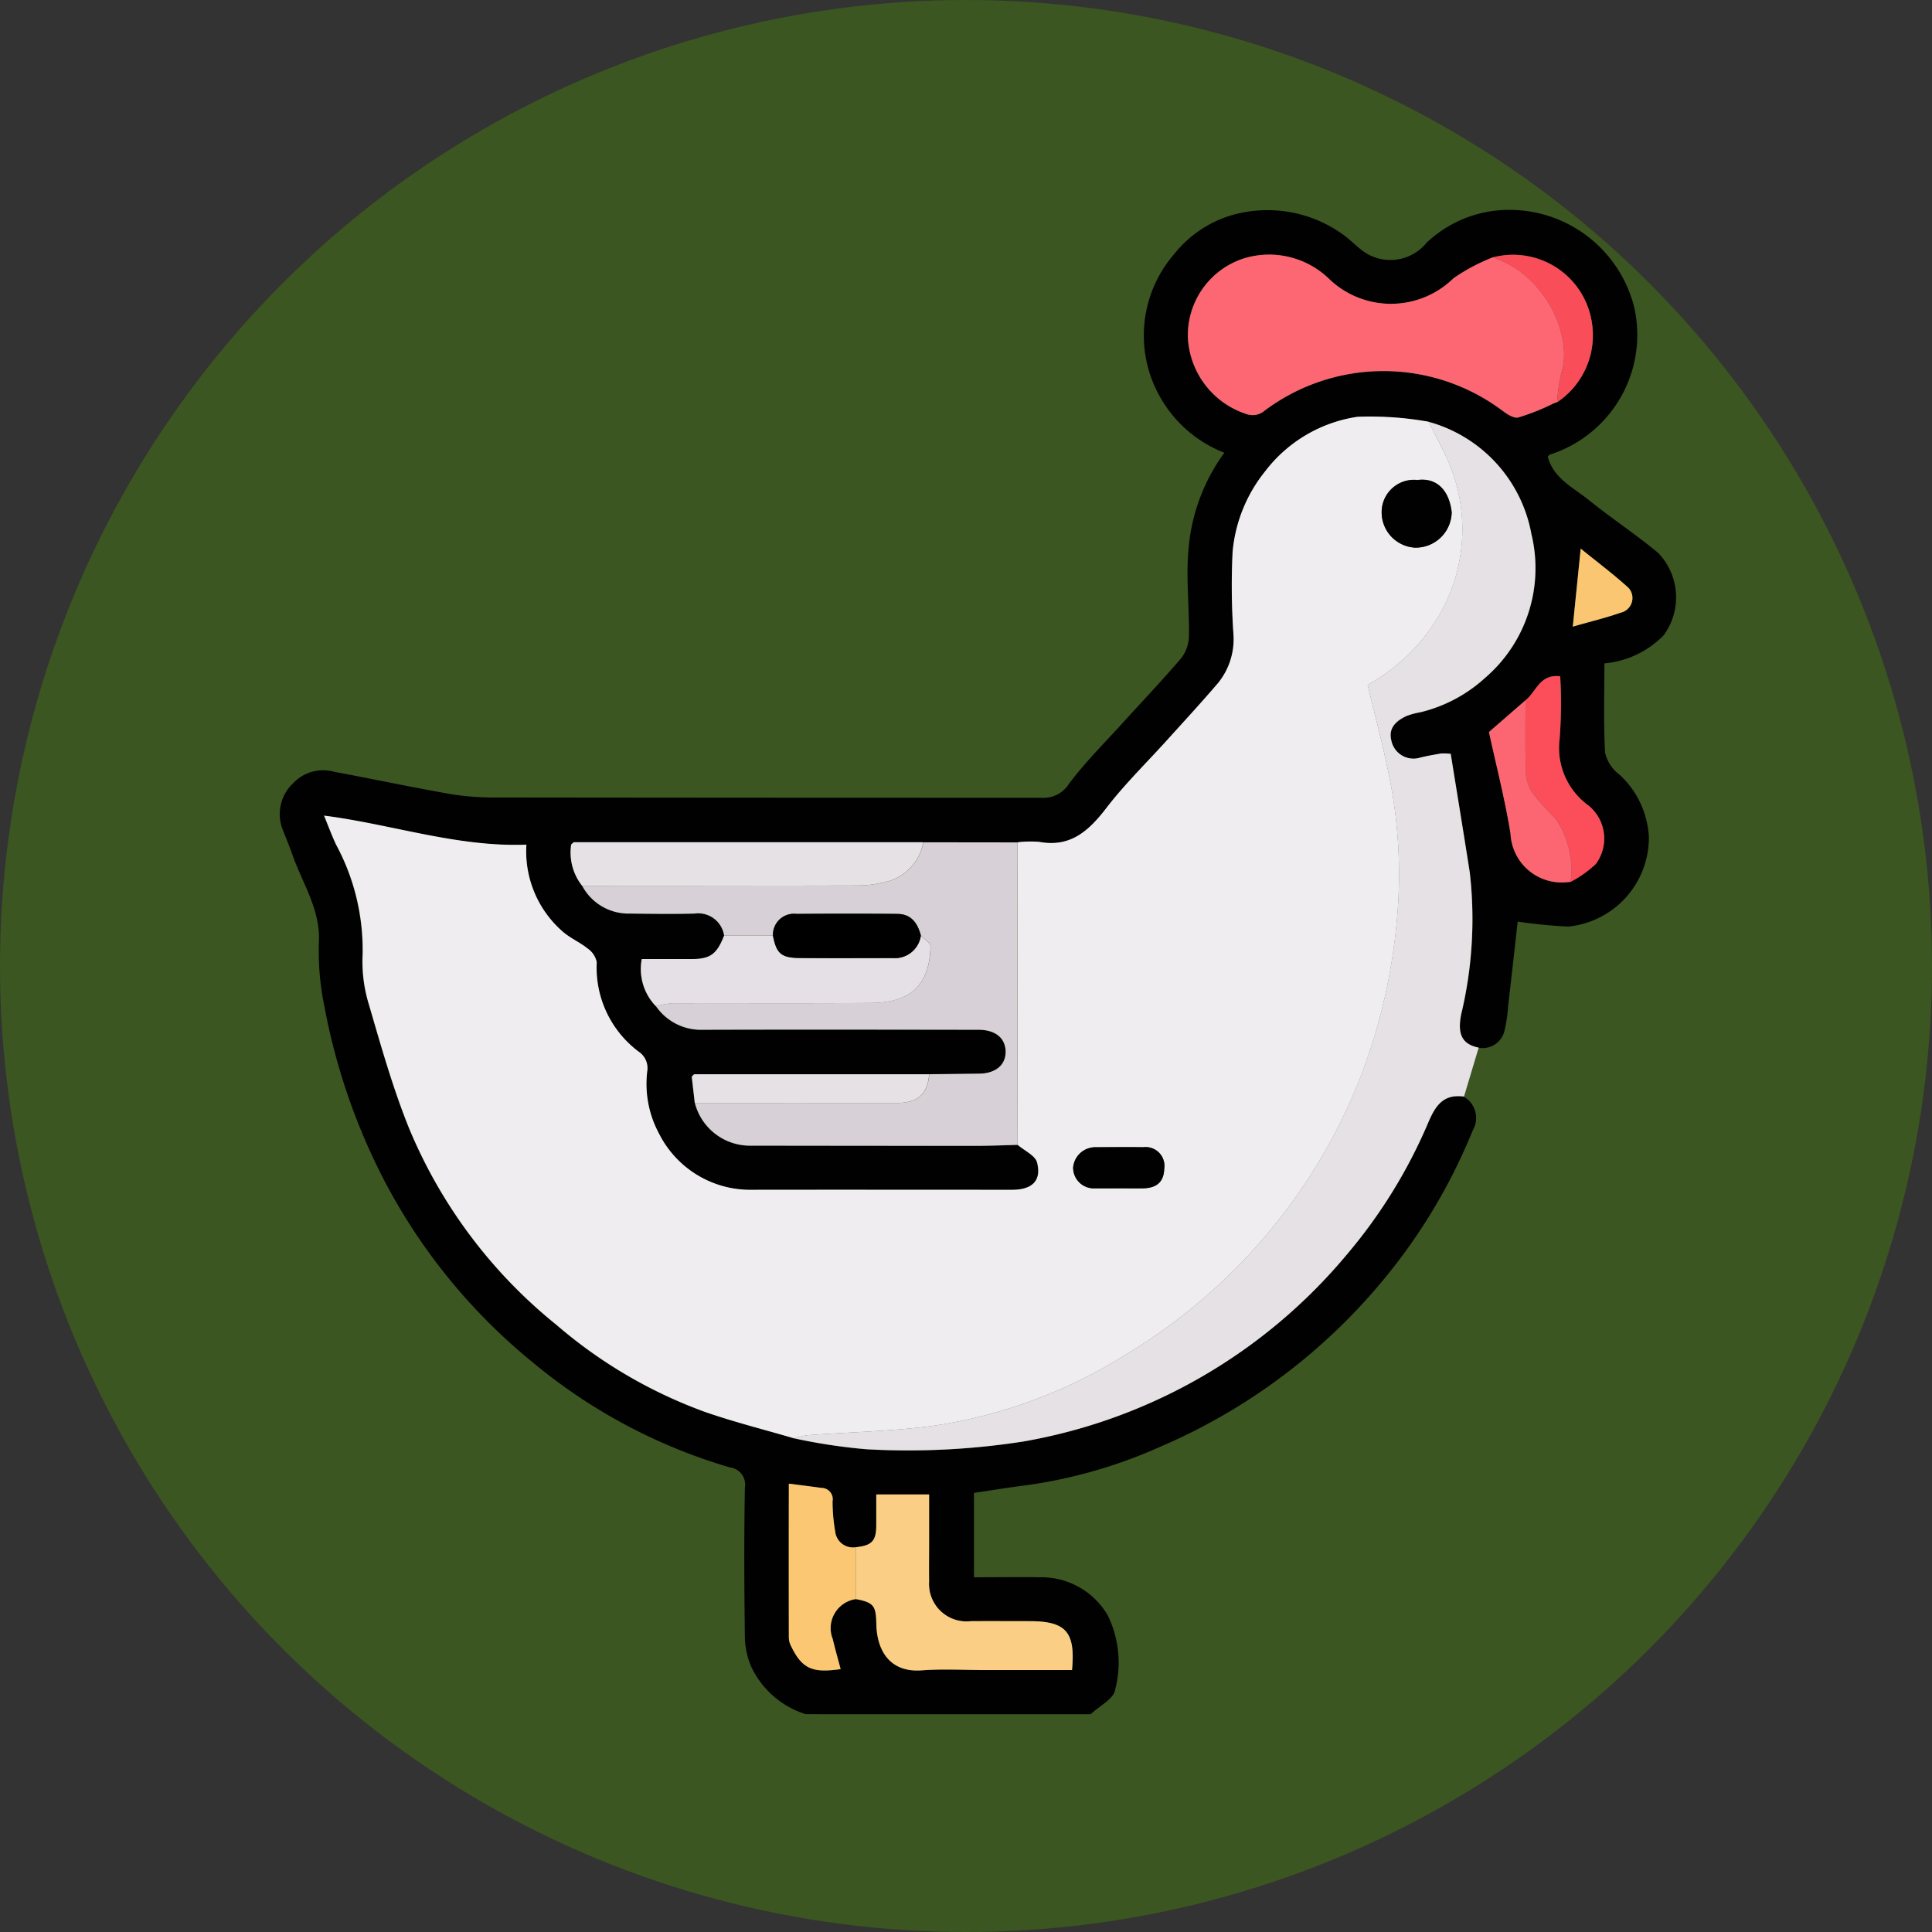 <svg xmlns="http://www.w3.org/2000/svg" width="83" height="83" viewBox="0 0 83 83">
  <rect x="0" y="0" width="83" height="83" fill="#333333" stroke="none"/>
  <g id="Grupo_1069952" data-name="Grupo 1069952" transform="translate(-1020 -2825)">
    <circle id="Elipse_4704" data-name="Elipse 4704" cx="41.5" cy="41.5" r="41.5" transform="translate(1020 2825)" fill="#3b5620"/>
    <g id="Grupo_261844" data-name="Grupo 261844" transform="translate(463.855 -339.225)">
      <path id="Trazado_280019" data-name="Trazado 280019" d="M42.761,582.868a3.866,3.866,0,0,1-2.353-2.062,3.477,3.477,0,0,1-.262-1.178c-.028-2.167-.041-4.334,0-6.5a.741.741,0,0,0-.637-.86,23.6,23.6,0,0,1-8.5-4.533A25,25,0,0,1,24.685,560a26.963,26.963,0,0,1-2.6-7.522,11.63,11.63,0,0,1-.24-2.769c.072-1.4-.693-2.507-1.125-3.731-.141-.4-.306-.793-.459-1.189a1.822,1.822,0,0,1,.486-1.924,1.763,1.763,0,0,1,1.762-.482c1.684.313,3.359.672,5.046.965a11.679,11.679,0,0,0,1.98.137q11.678.014,23.353.013a1.285,1.285,0,0,0,1.176-.595c.673-.9,1.475-1.7,2.229-2.529.867-.958,1.761-1.893,2.6-2.877a1.617,1.617,0,0,0,.33-.958c.019-1.25-.136-2.513-.016-3.751a8.149,8.149,0,0,1,1.537-4.113,5.418,5.418,0,0,1-2.695-2.282,5.344,5.344,0,0,1,.56-6.277,4.924,4.924,0,0,1,2.654-1.7,5.548,5.548,0,0,1,4.6.9c.349.254.645.589,1.012.811a2.005,2.005,0,0,0,2.561-.479,5.165,5.165,0,0,1,3.12-1.39,5.53,5.53,0,0,1,5.795,4.163,5.4,5.4,0,0,1-3.613,6.331c-.036.013-.062.055-.1.091.246.939,1.092,1.322,1.752,1.855.973.787,2.025,1.477,2.987,2.276a2.751,2.751,0,0,1,.234,3.55,4.069,4.069,0,0,1-2.539,1.2c0,1.285-.043,2.567.03,3.842a1.65,1.65,0,0,0,.631.95,3.928,3.928,0,0,1,1.249,2.66,3.843,3.843,0,0,1-3.462,3.855,21.3,21.3,0,0,1-2.174-.214c-.126,1.12-.265,2.368-.409,3.615a6.719,6.719,0,0,1-.149,1.035.967.967,0,0,1-1.113.771c-.7-.145-.923-.558-.755-1.423a17.545,17.545,0,0,0,.372-6.1c-.266-1.71-.548-3.417-.819-5.1a2.619,2.619,0,0,0-.407-.017c-.3.053-.6.1-.9.177a.972.972,0,0,1-1.245-.738c-.135-.54.215-.843.65-1.048a3.183,3.183,0,0,1,.588-.159,6.309,6.309,0,0,0,2.791-1.481,6.21,6.21,0,0,0,1.989-6.179,6.14,6.14,0,0,0-4.412-4.818,14.266,14.266,0,0,0-3.065-.213,6.122,6.122,0,0,0-3.96,2.34,6.431,6.431,0,0,0-1.4,3.466,30.606,30.606,0,0,0,.039,3.556,2.979,2.979,0,0,1-.659,2.069c-.729.856-1.494,1.681-2.247,2.516-.85.943-1.768,1.834-2.538,2.838-.756.984-1.54,1.723-2.9,1.478a4.644,4.644,0,0,0-.941.017l-4.046-.005-15.018,0-.107.1a2.309,2.309,0,0,0,.469,1.772,2.257,2.257,0,0,0,2.06,1.192c.925.015,1.85.028,2.775,0a1.123,1.123,0,0,1,1.263.946c-.315.8-.6,1.007-1.413,1.008H35.713a2.3,2.3,0,0,0,.607,2.025,2.35,2.35,0,0,0,2.006,1.012c3.95-.014,7.9-.006,11.85,0,.724,0,1.158.358,1.166.935s-.428.943-1.141.953-1.427.016-2.14.024l-10.1,0c-.033.032-.066.065-.1.1q.064.567.13,1.134a2.442,2.442,0,0,0,2.389,1.831q4.857,0,9.715.008c.587,0,1.174-.026,1.761-.04.291.25.76.456.837.76.2.784-.212,1.172-1.083,1.173-3.723,0-7.445,0-11.168,0a4.385,4.385,0,0,1-3.984-2.4,4.515,4.515,0,0,1-.515-2.692.848.848,0,0,0-.353-.833,4.508,4.508,0,0,1-1.816-3.85.94.94,0,0,0-.385-.588c-.344-.278-.773-.456-1.1-.751a4.563,4.563,0,0,1-1.536-3.713c-2.983.111-5.771-.874-8.692-1.249.174.425.325.839.511,1.236a9.508,9.508,0,0,1,1.144,4.736,6.257,6.257,0,0,0,.268,2.132c.525,1.795,1.034,3.6,1.733,5.335a21.344,21.344,0,0,0,6.326,8.435,20.529,20.529,0,0,0,6.365,3.734c1.259.436,2.557.763,3.837,1.139a24.487,24.487,0,0,0,3.124.472,32.172,32.172,0,0,0,6.716-.33,23.311,23.311,0,0,0,13.97-8.1,22.1,22.1,0,0,0,3.438-5.593c.323-.765.663-1.243,1.541-1.128a1.059,1.059,0,0,1,.378,1.455,24.351,24.351,0,0,1-3.219,5.636,25.415,25.415,0,0,1-10.234,7.962,21.1,21.1,0,0,1-5.731,1.641c-.733.093-1.463.213-2.241.328v3.625c.939,0,1.877-.014,2.815,0a3.3,3.3,0,0,1,2.932,1.635,4.614,4.614,0,0,1,.317,3.2c-.058.393-.685.7-1.053,1.049Zm32.228-56.35.05-.011a3.462,3.462,0,0,0,1.491-3.445,3.424,3.424,0,0,0-4.229-2.785,8.073,8.073,0,0,0-1.713.906,3.837,3.837,0,0,1-5.313.058,3.7,3.7,0,0,0-3.706-.907,3.467,3.467,0,0,0-2.391,3.4,3.641,3.641,0,0,0,2.574,3.3.785.785,0,0,0,.635-.1,8.522,8.522,0,0,1,10.236-.113c.219.164.529.39.742.342a9.269,9.269,0,0,0,1.464-.576Zm.618,20.593h.01a4.88,4.88,0,0,0,1.082-.766,1.834,1.834,0,0,0-.3-2.506,3.055,3.055,0,0,1-1.251-2.879,19.989,19.989,0,0,0,.023-2.683c-.89-.106-1.03.68-1.489,1.029l-1.571,1.364c.312,1.442.688,2.894.927,4.367a2.2,2.2,0,0,0,2.419,2.085l.15-.012m-30.7,30.813c.771.147.871.28.885,1.063.022,1.164.59,2.1,1.946,2,.919-.069,1.847-.013,2.772-.013H54.2c.154-1.646-.258-2.1-1.83-2.1-.84,0-1.68-.006-2.52,0a1.611,1.611,0,0,1-1.789-1.711c-.009-.546,0-1.092,0-1.638v-2.094H45.79c0,.462,0,.9,0,1.335,0,.663-.193.862-.883.931a.767.767,0,0,1-.887-.685,7.422,7.422,0,0,1-.112-1.286.484.484,0,0,0-.474-.577c-.459-.063-.918-.12-1.4-.183q0,3.316,0,6.617a.835.835,0,0,0,.088.345c.488,1.022.952,1.174,2.138,1.005-.113-.43-.233-.858-.338-1.289a1.259,1.259,0,0,1,.986-1.717m30.806-41.781c.677-.193,1.379-.36,2.057-.6a.646.646,0,0,0,.333-1.07c-.642-.586-1.342-1.107-2.05-1.681-.119,1.175-.226,2.222-.34,3.348" transform="translate(548 2655)" fill="#010101"/>
      <path id="Trazado_280020" data-name="Trazado 280020" d="M69.521,527.347a6.14,6.14,0,0,1,4.412,4.819,6.21,6.21,0,0,1-1.988,6.179,6.321,6.321,0,0,1-2.792,1.48,3.152,3.152,0,0,0-.587.159c-.435.205-.785.508-.65,1.049a.971.971,0,0,0,1.244.738c.3-.074.6-.125.9-.177a2.72,2.72,0,0,1,.408.016c.27,1.682.552,3.39.819,5.1a17.589,17.589,0,0,1-.372,6.1c-.169.865.054,1.278.755,1.423l-.63,2.1c-.877-.115-1.217.363-1.541,1.129a22.109,22.109,0,0,1-3.438,5.593,23.3,23.3,0,0,1-13.969,8.1,32.111,32.111,0,0,1-6.717.33,24.315,24.315,0,0,1-3.124-.472,3.921,3.921,0,0,1,.586-.131c1.791-.132,3.595-.165,5.372-.4a21.4,21.4,0,0,0,8.306-3.067,24.463,24.463,0,0,0,6.089-5.2,24.06,24.06,0,0,0,3.917-6.545,24.949,24.949,0,0,0,1.645-7.054,21.073,21.073,0,0,0-.369-6.168c-.254-1.266-.592-2.516-.9-3.8a8.1,8.1,0,0,0,2.863-2.654,7.335,7.335,0,0,0,.407-7.363c-.2-.434-.432-.856-.649-1.284" transform="translate(548 2655)" fill="#e5e1e5"/>
      <path id="Trazado_280021" data-name="Trazado 280021" d="M69.521,527.347c.217.428.445.85.649,1.284a7.337,7.337,0,0,1-.407,7.364,8.116,8.116,0,0,1-2.863,2.654c.306,1.283.644,2.533.9,3.8a21.071,21.071,0,0,1,.369,6.168,24.958,24.958,0,0,1-1.645,7.054,24.054,24.054,0,0,1-3.917,6.544,24.443,24.443,0,0,1-6.089,5.2,21.4,21.4,0,0,1-8.306,3.068c-1.777.235-3.581.267-5.372.4a3.925,3.925,0,0,0-.586.132c-1.28-.376-2.577-.7-3.837-1.14a20.475,20.475,0,0,1-6.364-3.734,21.35,21.35,0,0,1-6.327-8.434c-.7-1.73-1.208-3.541-1.732-5.335a6.264,6.264,0,0,1-.269-2.133A9.493,9.493,0,0,0,22.58,545.5c-.186-.4-.337-.812-.512-1.236,2.921.374,5.709,1.359,8.692,1.248a4.564,4.564,0,0,0,1.536,3.713c.325.295.754.473,1.1.752a.937.937,0,0,1,.386.588,4.505,4.505,0,0,0,1.816,3.85.847.847,0,0,1,.353.833,4.51,4.51,0,0,0,.514,2.691,4.386,4.386,0,0,0,3.985,2.4c3.722-.006,7.445,0,11.167,0,.872,0,1.281-.389,1.083-1.173-.076-.3-.546-.51-.837-.761q0-6.5-.007-12.995a4.8,4.8,0,0,1,.942-.017c1.354.246,2.139-.493,2.894-1.478.771-1,1.688-1.9,2.539-2.838.753-.835,1.518-1.66,2.247-2.515a2.982,2.982,0,0,0,.658-2.069,30.4,30.4,0,0,1-.038-3.557,6.423,6.423,0,0,1,1.4-3.465,6.116,6.116,0,0,1,3.96-2.34,14.251,14.251,0,0,1,3.065.212m-.48,2.5a1.387,1.387,0,0,0-1.539,1.374,1.519,1.519,0,0,0,1.431,1.529,1.546,1.546,0,0,0,1.577-1.522c-.113-.966-.662-1.489-1.469-1.381M56.185,560.276v0c.356,0,.712.005,1.068,0,.6-.011.893-.289.908-.843a.806.806,0,0,0-.9-.921c-.691-.01-1.382-.005-2.074,0a.956.956,0,0,0-.938.865.887.887,0,0,0,.932.9c.335,0,.67,0,1.005,0" transform="translate(548 2655)" fill="#efedef"/>
      <path id="Trazado_280022" data-name="Trazado 280022" d="M51.854,545.414q0,6.5.007,12.995c-.587.014-1.174.041-1.761.041q-4.857,0-9.715-.008A2.443,2.443,0,0,1,38,556.61q4.335,0,8.668,0c.917,0,1.331-.381,1.4-1.236q1.069-.012,2.141-.024c.712-.009,1.148-.374,1.14-.953s-.442-.934-1.166-.934c-3.95-.005-7.9-.012-11.85,0a2.348,2.348,0,0,1-2.005-1.013,4.03,4.03,0,0,1,.712-.126c2.835-.009,5.669.01,8.5-.013,1.511-.012,2.537-.56,2.584-2.428,0-.152-.27-.31-.415-.466-.138-.523-.407-.926-1.005-.931q-2.169-.018-4.337,0a.9.9,0,0,0-1.012.93h-2.1a1.124,1.124,0,0,0-1.263-.946c-.925.024-1.85.011-2.775,0a2.257,2.257,0,0,1-2.06-1.192q5.927,0,11.851-.012a4.658,4.658,0,0,0,1.115-.137,2.123,2.123,0,0,0,1.69-1.719l4.046.005" transform="translate(548 2655)" fill="#d7d0d6"/>
      <path id="Trazado_280023" data-name="Trazado 280023" d="M74.829,526.583a9.392,9.392,0,0,1-1.463.576c-.213.048-.524-.178-.743-.342a8.52,8.52,0,0,0-10.235.113.785.785,0,0,1-.635.1,3.642,3.642,0,0,1-2.575-3.3,3.469,3.469,0,0,1,2.392-3.4,3.7,3.7,0,0,1,3.705.907,3.839,3.839,0,0,0,5.314-.058,8,8,0,0,1,1.712-.906c.093.044.183.093.278.13,1.93.76,3.151,3.22,2.645,4.834a7.76,7.76,0,0,0-.185,1.265l-.05.012-.16.065" transform="translate(548 2655)" fill="#fc6773"/>
      <path id="Trazado_280024" data-name="Trazado 280024" d="M44.908,575.694c.689-.069.879-.267.882-.931,0-.436,0-.872,0-1.335H48.06c0,.687,0,1.391,0,2.094,0,.546-.006,1.093,0,1.638a1.61,1.61,0,0,0,1.788,1.711c.841-.006,1.681,0,2.521,0,1.572,0,1.983.457,1.83,2.1H50.51c-.924,0-1.852-.056-2.771.013-1.356.1-1.924-.837-1.946-2-.015-.784-.115-.915-.885-1.063v-2.23" transform="translate(548 2655)" fill="#face85"/>
      <path id="Trazado_280025" data-name="Trazado 280025" d="M47.808,545.409a2.123,2.123,0,0,1-1.69,1.719,4.709,4.709,0,0,1-1.115.138q-5.925.016-11.851.011a2.31,2.31,0,0,1-.469-1.771l.108-.1,15.017,0" transform="translate(548 2655)" fill="#e5e1e5"/>
      <path id="Trazado_280026" data-name="Trazado 280026" d="M47.706,549.419c.144.156.418.314.413.466-.046,1.868-1.071,2.416-2.583,2.428-2.834.023-5.668,0-8.5.013a4.051,4.051,0,0,0-.714.126,2.3,2.3,0,0,1-.606-2.025h2.124c.814,0,1.1-.2,1.412-1.008h2.1c.147.759.349.952,1.121.961,1.346.015,2.694,0,4.04.005a1.128,1.128,0,0,0,1.193-.966" transform="translate(548 2655)" fill="#e5e0e5"/>
      <path id="Trazado_280027" data-name="Trazado 280027" d="M44.908,575.694v2.23a1.261,1.261,0,0,0-.987,1.718c.1.431.225.859.338,1.289-1.185.168-1.65.016-2.137-1.005a.836.836,0,0,1-.088-.345q-.008-3.3,0-6.617c.486.062.946.119,1.405.183a.484.484,0,0,1,.474.576,7.43,7.43,0,0,0,.112,1.286.767.767,0,0,0,.887.685" transform="translate(548 2655)" fill="#fbc773"/>
      <path id="Trazado_280028" data-name="Trazado 280028" d="M73.682,539.307c.459-.349.6-1.135,1.49-1.028a19.811,19.811,0,0,1-.024,2.682A3.054,3.054,0,0,0,76.4,543.84a1.833,1.833,0,0,1,.3,2.506,4.913,4.913,0,0,1-1.083.767,3.868,3.868,0,0,0-.665-2.741,10.6,10.6,0,0,1-.889-.974,1.75,1.75,0,0,1-.359-.874c-.044-1.071-.02-2.144-.022-3.217" transform="translate(548 2655)" fill="#fb4d5a"/>
      <path id="Trazado_280029" data-name="Trazado 280029" d="M48.061,555.374c-.066.855-.48,1.234-1.4,1.236q-4.333.008-8.667,0-.066-.567-.131-1.134c.033-.033.066-.065.1-.1l10.1,0" transform="translate(548 2655)" fill="#e5e1e5"/>
      <path id="Trazado_280030" data-name="Trazado 280030" d="M73.682,539.307c0,1.073-.022,2.146.022,3.217a1.75,1.75,0,0,0,.359.874,10.6,10.6,0,0,0,.889.974,3.868,3.868,0,0,1,.665,2.741l-.01,0-.15.012a2.2,2.2,0,0,1-2.419-2.084c-.238-1.474-.614-2.925-.926-4.367l1.57-1.365" transform="translate(548 2655)" fill="#fc6672"/>
      <path id="Trazado_280031" data-name="Trazado 280031" d="M75.039,526.507a7.771,7.771,0,0,1,.185-1.266c.506-1.613-.716-4.074-2.645-4.833-.1-.038-.185-.087-.278-.131a3.424,3.424,0,0,1,4.229,2.785,3.461,3.461,0,0,1-1.491,3.445" transform="translate(548 2655)" fill="#fa4d5a"/>
      <path id="Trazado_280032" data-name="Trazado 280032" d="M75.713,536.143c.114-1.126.221-2.173.34-3.348.708.574,1.408,1.1,2.05,1.681a.646.646,0,0,1-.333,1.07c-.678.237-1.38.4-2.057.6" transform="translate(548 2655)" fill="#fac672"/>
      <path id="Trazado_280033" data-name="Trazado 280033" d="M74.829,526.583l.16-.065-.16.065" transform="translate(548 2655)" fill="#fa4d5a"/>
      <path id="Trazado_280034" data-name="Trazado 280034" d="M32.791,545.405l-.108.1.108-.1" transform="translate(548 2655)" fill="#c5c1c4"/>
      <path id="Trazado_280035" data-name="Trazado 280035" d="M75.457,547.123l.15-.012-.15.012" transform="translate(548 2655)" fill="#fb4d5a"/>
      <path id="Trazado_280036" data-name="Trazado 280036" d="M37.964,555.378l-.1.1.1-.1" transform="translate(548 2655)" fill="#d5d1d5"/>
      <path id="Trazado_280037" data-name="Trazado 280037" d="M69.04,529.851c.807-.108,1.356.415,1.469,1.38a1.546,1.546,0,0,1-1.577,1.523,1.52,1.52,0,0,1-1.431-1.529,1.387,1.387,0,0,1,1.539-1.374" transform="translate(548 2655)" fill="#010101"/>
      <path id="Trazado_280038" data-name="Trazado 280038" d="M56.185,560.276c-.335,0-.67,0-1.005,0a.887.887,0,0,1-.932-.9.956.956,0,0,1,.938-.865c.692,0,1.383-.009,2.074,0a.806.806,0,0,1,.9.921c-.015.554-.31.832-.908.843-.356.007-.712,0-1.068,0Z" transform="translate(548 2655)" fill="#010101"/>
      <path id="Trazado_280039" data-name="Trazado 280039" d="M47.706,549.419a1.128,1.128,0,0,1-1.193.966c-1.346,0-2.694.01-4.04-.005-.772-.009-.974-.2-1.121-.961a.9.9,0,0,1,1.01-.93q2.169-.018,4.339,0c.6.005.867.408,1.005.931" transform="translate(548 2655)"/>
    </g>
  </g>
</svg>
